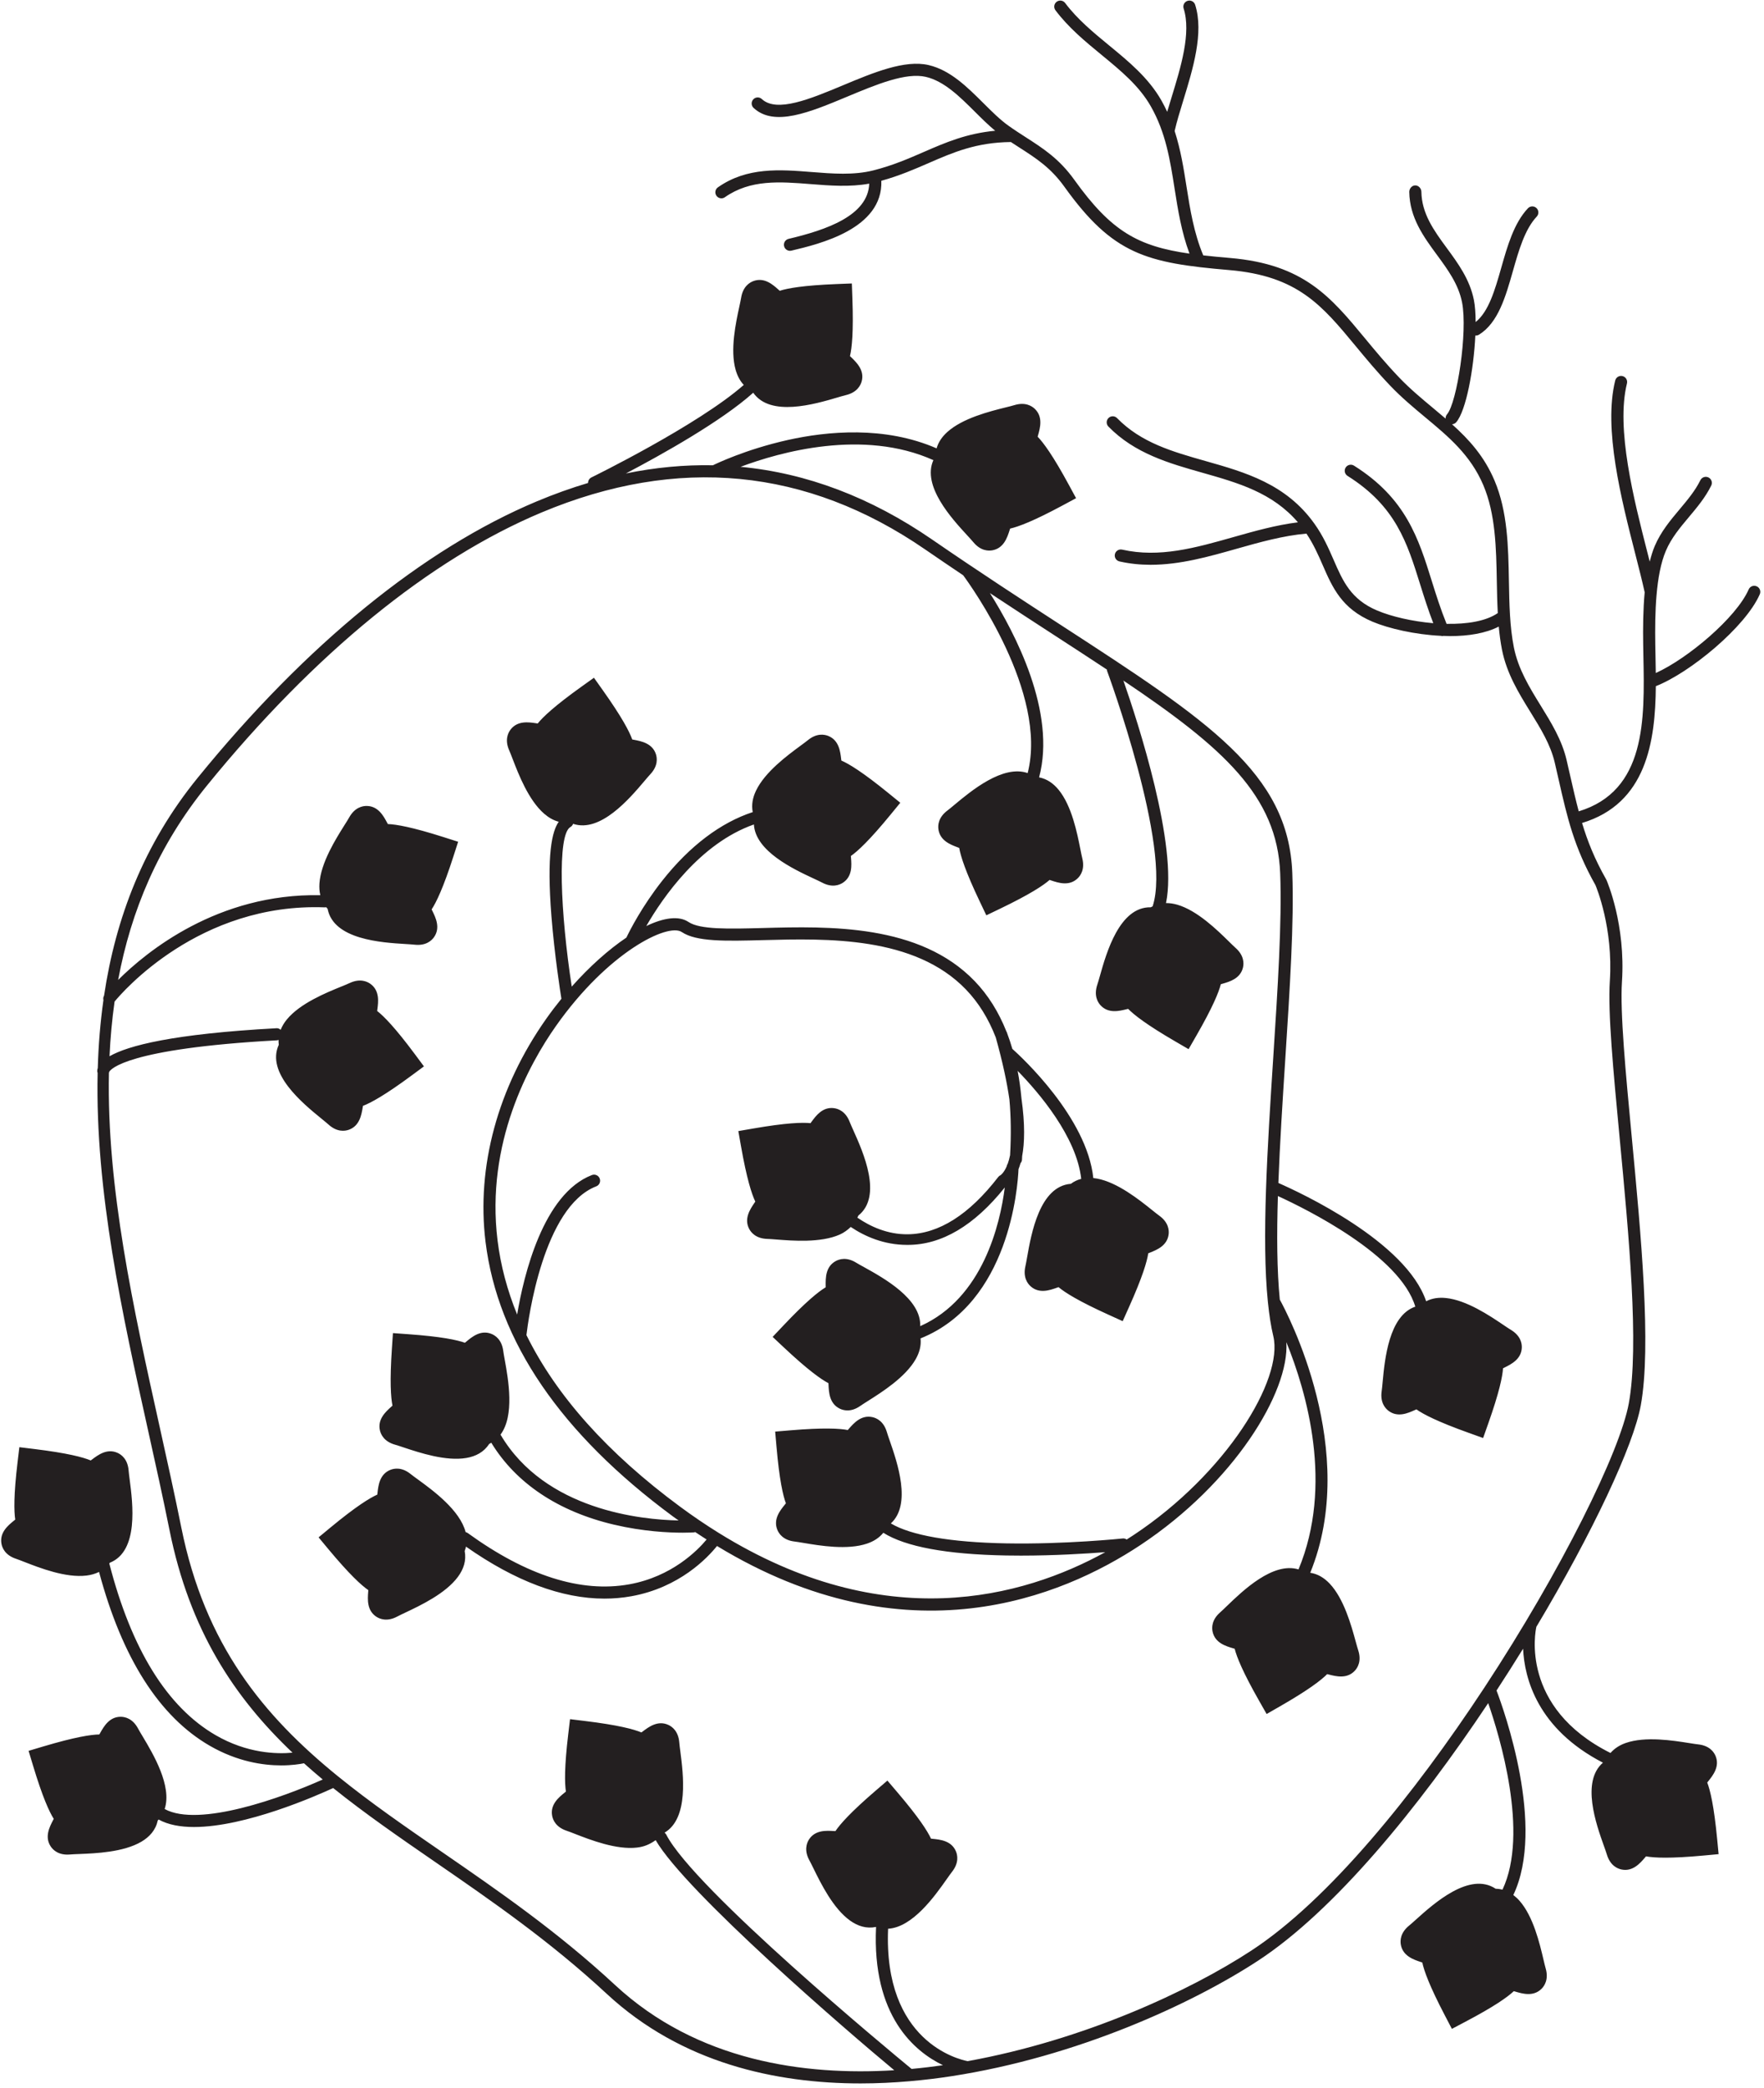 <?xml version="1.0" encoding="UTF-8" standalone="no"?><!DOCTYPE svg PUBLIC "-//W3C//DTD SVG 1.1//EN" "http://www.w3.org/Graphics/SVG/1.1/DTD/svg11.dtd"><svg width="100%" height="100%" viewBox="0 0 289 342" version="1.1" xmlns="http://www.w3.org/2000/svg" xmlns:xlink="http://www.w3.org/1999/xlink" xml:space="preserve" xmlns:serif="http://www.serif.com/" style="fill-rule:evenodd;clip-rule:evenodd;stroke-linejoin:round;stroke-miterlimit:2;"><path d="M287.794,96.017c-0.501,-0.222 -1.086,0.011 -1.305,0.512c-2.022,4.624 -9.993,11.331 -15.218,13.688c-0.01,-0.942 -0.028,-1.866 -0.047,-2.759l-0.036,-1.94c-0.076,-5.061 0.053,-11.377 1.74,-15.326c0.891,-2.085 2.292,-3.753 3.774,-5.52c1.326,-1.579 2.696,-3.211 3.654,-5.155c0.242,-0.491 0.039,-1.085 -0.453,-1.328c-0.488,-0.239 -1.084,-0.038 -1.327,0.453c-0.851,1.728 -2.086,3.199 -3.392,4.756c-1.511,1.798 -3.073,3.659 -4.08,6.015c-0.333,0.779 -0.594,1.655 -0.825,2.564c-0.135,-0.536 -0.275,-1.081 -0.416,-1.634c-2.173,-8.5 -5.15,-20.142 -3.315,-27.55c0.131,-0.532 -0.193,-1.069 -0.725,-1.201c-0.531,-0.131 -1.068,0.193 -1.2,0.725c-1.955,7.891 0.97,19.328 3.319,28.517c0.575,2.247 1.115,4.365 1.509,6.164c-0.266,2.877 -0.285,5.883 -0.245,8.549l0.035,1.95c0.209,10.345 0.441,22.03 -10.594,25.375c-0.465,-1.749 -0.884,-3.563 -1.338,-5.562c-0.208,-0.92 -0.425,-1.872 -0.657,-2.865c-0.766,-3.273 -2.531,-6.128 -4.235,-8.888c-1.818,-2.942 -3.697,-5.985 -4.403,-9.57c-0.671,-3.409 -0.737,-7.026 -0.805,-10.854c-0.102,-5.585 -0.207,-11.359 -2.36,-16.441c-1.679,-3.961 -4.169,-6.709 -6.959,-9.211c0.254,-0.017 0.504,-0.121 0.684,-0.328c1.627,-1.876 2.874,-8.682 3.134,-14.209c0.028,0.003 0.055,0.01 0.084,0.01c0.178,0 0.358,-0.047 0.519,-0.148c3.14,-1.939 4.361,-6.233 5.543,-10.386c0.96,-3.375 1.952,-6.866 3.911,-8.946c0.376,-0.399 0.357,-1.027 -0.042,-1.401c-0.399,-0.377 -1.026,-0.358 -1.401,0.041c-2.291,2.432 -3.351,6.159 -4.376,9.764c-1.048,3.684 -2.057,7.155 -4.188,8.862c-0.007,-1.41 -0.096,-2.655 -0.283,-3.597c-0.673,-3.394 -2.604,-6.019 -4.471,-8.559c-2.099,-2.852 -4.08,-5.612 -4.136,-9.177c-0.009,-0.542 -0.452,-1.042 -0.992,-1.042l-0.017,0c-0.546,0 -0.983,0.527 -0.975,1.075c0.068,4.197 2.332,7.308 4.522,10.285c1.818,2.474 3.537,4.827 4.125,7.787c0.956,4.82 -0.835,16.464 -2.456,18.333c-0.176,0.204 -0.252,0.462 -0.238,0.711c-0.679,-0.584 -1.366,-1.16 -2.065,-1.742c-1.848,-1.538 -3.758,-3.126 -5.517,-4.963c-2.165,-2.26 -3.934,-4.397 -5.645,-6.465c-5.599,-6.766 -10.021,-12.108 -22.055,-13.134c-1.59,-0.135 -3.054,-0.274 -4.422,-0.429c-1.54,-3.692 -2.154,-7.523 -2.738,-11.235c-0.473,-3.013 -0.965,-6.092 -1.95,-9.135c0.329,-1.459 0.842,-3.139 1.389,-4.92c1.607,-5.233 3.429,-11.164 1.973,-15.749c-0.166,-0.52 -0.721,-0.812 -1.245,-0.644c-0.522,0.165 -0.81,0.723 -0.645,1.245c1.268,3.993 -0.457,9.61 -1.979,14.566c-0.249,0.812 -0.488,1.597 -0.712,2.362c-0.29,-0.626 -0.604,-1.251 -0.956,-1.871c-2.101,-3.694 -5.38,-6.388 -8.549,-8.992c-2.556,-2.102 -5.198,-4.272 -7.218,-6.961c-0.33,-0.438 -0.95,-0.525 -1.388,-0.197c-0.438,0.329 -0.526,0.95 -0.198,1.388c2.163,2.878 4.899,5.127 7.545,7.301c3.17,2.606 6.164,5.066 8.084,8.441c2.448,4.303 3.148,8.758 3.891,13.474c0.549,3.488 1.115,7.078 2.442,10.642c-8.442,-1.213 -12.806,-3.633 -18.877,-12.098c-2.464,-3.437 -5.102,-5.133 -7.897,-6.93c-0.933,-0.6 -1.898,-1.22 -2.893,-1.928c-1.354,-0.963 -2.675,-2.278 -4.073,-3.669c-2.675,-2.664 -5.441,-5.417 -8.979,-6.25c-3.926,-0.926 -9.092,1.235 -14.09,3.322c-5.312,2.218 -10.805,4.51 -13.259,2.236c-0.401,-0.374 -1.028,-0.35 -1.401,0.053c-0.371,0.401 -0.348,1.028 0.054,1.401c3.389,3.143 9.209,0.713 15.37,-1.86c4.709,-1.965 9.583,-3.999 12.871,-3.221c2.992,0.703 5.555,3.256 8.035,5.724c1.12,1.115 2.194,2.179 3.305,3.094c-4.674,0.441 -8.095,1.907 -11.665,3.462c-2.508,1.093 -5.102,2.222 -8.284,3.028c-3.224,0.818 -6.732,0.541 -10.123,0.27c-5.201,-0.411 -10.583,-0.84 -15.353,2.506c-0.449,0.314 -0.557,0.932 -0.242,1.381c0.192,0.275 0.499,0.422 0.812,0.422c0.196,0 0.395,-0.058 0.568,-0.18c4.185,-2.934 8.978,-2.554 14.058,-2.152c3.161,0.252 6.419,0.504 9.594,-0.075c-0.186,5.259 -7.08,7.593 -13.213,9.044c-0.532,0.126 -0.862,0.659 -0.735,1.193c0.107,0.456 0.514,0.763 0.963,0.763c0.076,0 0.153,-0.009 0.23,-0.027c4.559,-1.079 15.019,-3.556 14.738,-11.442c2.963,-0.822 5.411,-1.882 7.779,-2.913c3.997,-1.741 7.789,-3.377 13.445,-3.432c0.48,0.316 0.952,0.62 1.416,0.918c2.745,1.764 5.115,3.288 7.358,6.418c7.945,11.079 13.409,12.473 26.996,13.631c11.205,0.956 15.186,5.766 20.696,12.424c1.734,2.095 3.526,4.26 5.739,6.572c1.839,1.919 3.792,3.544 5.681,5.117c3.817,3.175 7.422,6.176 9.52,11.125c2.003,4.729 2.105,10.308 2.203,15.704c0.031,1.731 0.066,3.488 0.161,5.232c-1.923,1.332 -5.047,1.826 -8.393,1.764c-0.97,-2.397 -1.71,-4.734 -2.416,-6.997c-2.175,-6.971 -4.229,-13.556 -12.75,-18.911c-0.462,-0.29 -1.075,-0.151 -1.367,0.312c-0.292,0.464 -0.152,1.075 0.312,1.367c7.901,4.966 9.76,10.923 11.912,17.823c0.636,2.036 1.299,4.133 2.134,6.299c-3.412,-0.289 -6.813,-1.075 -9.169,-2.064c-4.336,-1.822 -5.638,-4.81 -7.144,-8.27c-0.842,-1.93 -1.71,-3.926 -3.155,-5.951c-4.654,-6.53 -11.345,-8.428 -17.816,-10.262c-5.44,-1.542 -10.579,-2.999 -14.522,-7.038c-0.382,-0.393 -1.01,-0.4 -1.402,-0.018c-0.392,0.382 -0.4,1.011 -0.017,1.402c4.313,4.418 9.949,6.017 15.4,7.562c5.893,1.67 11.482,3.266 15.648,8.12c-3.575,0.444 -7.105,1.439 -10.535,2.411c-6.245,1.769 -12.143,3.441 -18.264,2.06c-0.537,-0.12 -1.065,0.213 -1.186,0.749c-0.119,0.534 0.216,1.065 0.75,1.185c1.717,0.387 3.421,0.551 5.111,0.551c4.821,0 9.533,-1.335 14.129,-2.638c3.732,-1.057 7.584,-2.138 11.392,-2.468c1.141,1.709 1.916,3.443 2.649,5.127c1.607,3.69 3.125,7.177 8.193,9.305c2.622,1.102 6.913,2.103 11.18,2.306c0.087,0.025 0.177,0.04 0.269,0.04c0.046,0 0.091,-0.022 0.137,-0.028c0.377,0.013 0.755,0.032 1.129,0.032c2.959,0 5.794,-0.447 7.951,-1.556c0.118,1.274 0.281,2.532 0.521,3.755c0.776,3.939 2.751,7.136 4.661,10.229c1.697,2.746 3.3,5.34 3.992,8.297c0.231,0.99 0.446,1.938 0.654,2.854c1.394,6.132 2.496,10.981 6.012,17.199c0.163,0.384 2.925,7.041 2.359,15.683c-0.34,5.184 0.559,14.679 1.6,25.673c1.512,15.962 3.224,34.053 1.514,43.475c-1.443,7.958 -11.043,27.389 -23.672,46.594c-0.003,0.006 -0.009,0.01 -0.011,0.016c-11.495,17.476 -25.496,34.762 -38.149,43.041c-10.116,6.621 -27.416,14.664 -46.492,18.117c-1.503,-0.286 -13.812,-3.217 -13.038,-21.685c4.03,-0.231 7.657,-5.359 9.606,-8.125c0.349,-0.492 0.642,-0.912 0.87,-1.2c1.166,-1.482 0.898,-2.744 0.633,-3.364c-0.738,-1.731 -2.574,-1.911 -3.789,-2.033c-0.084,-0.007 -0.183,-0.017 -0.287,-0.027c-0.577,-1.246 -1.991,-3.473 -5.533,-7.622l-1.613,-1.892l-1.886,1.619c-4.128,3.543 -5.867,5.52 -6.629,6.657c-0.102,-0.005 -0.203,-0.011 -0.286,-0.015c-1.218,-0.074 -3.058,-0.184 -4.061,1.41c-0.358,0.571 -0.822,1.774 0.097,3.422c0.178,0.322 0.402,0.779 0.668,1.32c1.191,2.428 3.201,6.524 5.974,8.51c1.261,0.903 2.678,1.369 4.247,1.046c0.006,0.003 0.012,0.003 0.018,0.005c-0.683,14.594 6.317,20.407 10.96,22.64c-1.654,0.237 -3.37,0.444 -5.141,0.607c-3.427,-2.822 -35.617,-29.459 -40.19,-38.368c-0.069,-0.133 -0.168,-0.239 -0.279,-0.325c3.993,-2.349 3.068,-9.567 2.587,-13.274c-0.077,-0.599 -0.145,-1.106 -0.173,-1.472c-0.143,-1.882 -1.193,-2.629 -1.808,-2.907c-1.715,-0.775 -3.188,0.333 -4.166,1.067c-0.066,0.051 -0.147,0.112 -0.231,0.174c-1.266,-0.527 -3.814,-1.21 -9.229,-1.871l-2.468,-0.301l-0.294,2.468c-0.644,5.403 -0.587,8.034 -0.379,9.388c-0.079,0.065 -0.156,0.129 -0.221,0.181c-0.947,0.77 -2.377,1.933 -2.036,3.786c0.122,0.663 0.595,1.862 2.386,2.455c0.35,0.115 0.824,0.302 1.386,0.521c2.519,0.982 6.785,2.637 10.17,2.224c1.13,-0.138 2.027,-0.509 3.018,-1.211l0,0.003c4.958,8.539 31.521,31.403 39.088,37.679c-14.697,0.908 -32.283,-1.481 -45.735,-13.954c-9.456,-8.766 -19.051,-15.374 -28.325,-21.765c-6.015,-4.144 -11.781,-8.12 -17.056,-12.403c-0.003,-0.003 -0.007,-0.005 -0.011,-0.007c-12.225,-9.93 -21.805,-21.519 -25.674,-40.745c-1.081,-5.377 -2.326,-10.984 -3.529,-16.406c-4.321,-19.465 -8.713,-39.279 -8.331,-58.062c0.019,-0.059 0.046,-0.113 0.054,-0.174c0.208,-0.381 2.763,-3.801 27.47,-5.15c0.097,-0.004 0.182,-0.038 0.27,-0.069c-0.008,0.259 -0.003,0.522 0.034,0.794c-2.139,4.66 3.956,9.628 7.005,12.113c0.468,0.382 0.864,0.704 1.137,0.949c1.397,1.269 2.673,1.088 3.31,0.867c1.78,-0.615 2.088,-2.434 2.293,-3.636c0.013,-0.086 0.029,-0.183 0.047,-0.286c1.281,-0.489 3.603,-1.745 7.989,-4.988l1.999,-1.477l-1.483,-1.996c-3.248,-4.367 -5.097,-6.237 -6.181,-7.077c0.013,-0.102 0.026,-0.201 0.037,-0.282c0.158,-1.212 0.395,-3.038 -1.126,-4.149c-0.544,-0.397 -1.712,-0.945 -3.419,-0.144c-0.333,0.157 -0.806,0.348 -1.363,0.575c-2.507,1.02 -6.731,2.739 -8.907,5.368c-0.439,0.533 -0.789,1.105 -1.03,1.714c-0.192,-0.181 -0.45,-0.287 -0.72,-0.255c-16.931,0.924 -24.273,2.837 -27.319,4.589c0.137,-3.017 0.41,-6.005 0.83,-8.959c1.205,-1.468 13.85,-16.222 34.455,-15.426c0.076,0.006 0.143,-0.017 0.214,-0.029c0.076,0.093 0.149,0.187 0.233,0.277c0.978,5.033 8.828,5.515 12.754,5.755c0.602,0.037 1.113,0.067 1.478,0.108c1.874,0.216 2.806,-0.676 3.195,-1.226c1.086,-1.539 0.276,-3.196 -0.26,-4.292c-0.039,-0.076 -0.082,-0.166 -0.128,-0.26c0.757,-1.144 1.91,-3.518 3.581,-8.711l0.762,-2.365l-2.369,-0.757c-5.184,-1.652 -7.778,-2.094 -9.147,-2.144c-0.05,-0.091 -0.097,-0.178 -0.135,-0.251c-0.579,-1.075 -1.451,-2.698 -3.334,-2.714c-0.674,-0.006 -1.942,0.231 -2.861,1.878c-0.179,0.322 -0.453,0.752 -0.773,1.261c-1.441,2.291 -3.87,6.151 -4.103,9.556c-0.046,0.663 -0.001,1.308 0.144,1.922c-16.793,-0.329 -28.473,9.244 -33.125,13.88c2.101,-11.273 6.553,-22.004 14.562,-31.851c17.555,-21.584 36.513,-37.046 54.824,-44.714c22.282,-9.33 43.415,-7.293 62.819,6.054c2.134,1.468 4.211,2.876 6.239,4.236c1.19,1.61 13.922,19.26 10.566,32.395c-4.053,-1.414 -9.255,2.909 -11.991,5.191c-0.463,0.385 -0.854,0.714 -1.149,0.935c-1.512,1.129 -1.576,2.418 -1.481,3.085c0.264,1.864 1.992,2.512 3.135,2.943c0.078,0.029 0.173,0.064 0.271,0.103c0.234,1.349 1.025,3.866 3.373,8.79l1.069,2.246l2.241,-1.077c4.904,-2.357 7.095,-3.816 8.124,-4.717c0.1,0.031 0.193,0.063 0.272,0.089c1.158,0.385 2.908,0.966 4.287,-0.314c0.496,-0.459 1.253,-1.502 0.793,-3.33c-0.09,-0.357 -0.188,-0.858 -0.304,-1.447c-0.525,-2.655 -1.409,-7.13 -3.574,-9.767c-0.849,-1.034 -1.896,-1.781 -3.195,-2.027c2.86,-10.666 -3.921,-23.614 -8.061,-30.183c3.809,2.518 7.409,4.857 10.765,7.036c2.972,1.929 5.771,3.749 8.4,5.487c0.01,0.073 0.008,0.147 0.035,0.22c0.109,0.293 10.654,28.913 7.463,38.557c-0.103,0.052 -0.204,0.098 -0.305,0.159c-5.128,-0.113 -7.266,7.455 -8.335,11.241c-0.166,0.579 -0.302,1.072 -0.421,1.419c-0.608,1.787 0.065,2.885 0.521,3.383c1.27,1.39 3.062,0.949 4.249,0.658c0.08,-0.02 0.179,-0.044 0.281,-0.067c0.956,0.981 3.03,2.61 7.749,5.349l2.15,1.25l1.241,-2.155c2.718,-4.714 3.699,-7.156 4.04,-8.48c0.101,-0.033 0.196,-0.058 0.275,-0.081c1.173,-0.337 2.945,-0.845 3.362,-2.68c0.148,-0.659 0.185,-1.948 -1.228,-3.195c-0.276,-0.245 -0.639,-0.603 -1.068,-1.025c-1.932,-1.894 -5.189,-5.087 -8.464,-6.04c-0.622,-0.18 -1.244,-0.274 -1.858,-0.269c1.98,-9.429 -4.597,-29.615 -6.979,-36.438c16.298,10.951 25.205,18.867 25.688,31.58c0.3,7.92 -0.402,18.778 -1.146,30.275c-0.946,14.626 -1.91,29.648 -0.874,39.884c0.002,0.031 0.005,0.059 0.01,0.089c0.21,2.045 0.492,3.915 0.881,5.531c1.702,7.089 -7.716,22.52 -22.867,32.562c-0.372,0.247 -0.76,0.496 -1.154,0.746c-0.188,-0.127 -0.41,-0.201 -0.645,-0.172c-0.093,0.009 -9.413,0.979 -19.09,0.802c-9.126,-0.168 -15.613,-1.307 -18.902,-3.267c3.429,-3.114 1.052,-9.99 -0.174,-13.522c-0.198,-0.569 -0.367,-1.052 -0.469,-1.406c-0.523,-1.813 -1.705,-2.328 -2.363,-2.475c-1.837,-0.411 -3.054,0.976 -3.86,1.892c-0.055,0.064 -0.122,0.139 -0.191,0.218c-1.346,-0.259 -3.981,-0.407 -9.418,0.049l-2.477,0.207l0.217,2.478c0.47,5.42 1.062,7.984 1.541,9.266c-0.065,0.082 -0.127,0.158 -0.179,0.222c-0.77,0.948 -1.933,2.379 -1.223,4.123c0.255,0.624 0.963,1.703 2.837,1.916c0.365,0.043 0.868,0.13 1.462,0.227c2.667,0.449 7.167,1.204 10.398,0.109c1.066,-0.361 1.986,-0.931 2.662,-1.772c3.643,2.288 10.358,3.54 20.103,3.718c0.819,0.014 1.633,0.021 2.44,0.021c5.526,0 10.692,-0.32 13.823,-0.564c-13.506,7.434 -36.147,13.709 -63.309,-3.14c-0.003,-0.002 -0.005,-0.006 -0.008,-0.008c-0.006,-0.004 -0.012,-0.004 -0.017,-0.007c-2.08,-1.291 -4.187,-2.714 -6.318,-4.288c-11.882,-8.768 -20.288,-18.179 -25.181,-28.108c0.294,-2.508 2.755,-21.01 11.436,-24.358c0.511,-0.196 0.766,-0.77 0.568,-1.28c-0.195,-0.512 -0.772,-0.766 -1.28,-0.569c-7.996,3.083 -11.166,16.429 -12.247,22.846c-1.617,-3.966 -2.699,-8.008 -3.207,-12.125c-1.972,-15.969 5.162,-28.886 9.59,-35.165c8.531,-12.095 18.323,-16.881 20.588,-15.354c2.401,1.617 7.222,1.487 13.331,1.324c10.465,-0.278 24.803,-0.663 33.23,8.089c2.06,2.141 3.687,4.764 4.883,7.851c1.136,4.049 1.836,7.384 2.233,10.132c0.259,2.822 0.298,5.872 0.112,9.148c-0.112,0.549 -0.244,1.011 -0.385,1.398c-0.09,0.132 -0.149,0.278 -0.174,0.439c-0.488,1.112 -0.996,1.432 -0.999,1.435c-0.15,0.067 -0.28,0.168 -0.38,0.297c-4.763,6.175 -9.748,9.329 -14.814,9.384c-3.352,0.042 -6.198,-1.303 -8.269,-2.722c0.051,-0.118 0.122,-0.218 0.165,-0.343c4.003,-3.205 0.785,-10.38 -0.827,-13.969c-0.246,-0.55 -0.457,-1.017 -0.59,-1.359c-0.68,-1.761 -1.902,-2.171 -2.571,-2.259c-1.865,-0.25 -2.956,1.239 -3.68,2.223c-0.048,0.068 -0.108,0.149 -0.17,0.233c-1.365,-0.139 -4.001,-0.057 -9.377,0.874l-2.45,0.423l0.432,2.449c0.944,5.358 1.757,7.86 2.348,9.096c-0.056,0.087 -0.113,0.168 -0.159,0.238c-0.684,1.011 -1.718,2.538 -0.856,4.213c0.308,0.599 1.107,1.612 2.992,1.662c0.368,0.009 0.877,0.051 1.476,0.098c2.697,0.212 7.245,0.569 10.368,-0.803c0.689,-0.303 1.303,-0.761 1.817,-1.252c2.294,1.545 5.446,2.936 9.217,2.936l0.136,0c5.526,0 10.867,-3.138 15.881,-9.405c-0.753,5.944 -3.557,18.126 -13.854,22.715c0.187,-4.464 -5.976,-7.876 -9.175,-9.651c-0.526,-0.292 -0.975,-0.531 -1.286,-0.726c-1.599,-1.003 -2.824,-0.595 -3.412,-0.265c-1.643,0.917 -1.626,2.764 -1.615,3.986c0.002,0.084 0.002,0.186 0.003,0.29c-1.176,0.705 -3.239,2.352 -6.984,6.317l-1.709,1.807l1.812,1.702c3.965,3.726 6.116,5.241 7.329,5.878c0.006,0.103 0.011,0.202 0.015,0.285c0.058,1.219 0.145,3.06 1.839,3.886c0.605,0.297 1.852,0.628 3.39,-0.462c0.301,-0.211 0.733,-0.482 1.242,-0.805c2.285,-1.445 6.142,-3.884 7.821,-6.853c0.601,-1.067 0.916,-2.202 0.783,-3.384c14.561,-5.825 15.93,-24.852 16.051,-27.712c0.116,-0.295 0.226,-0.621 0.327,-0.979c0.129,-0.155 0.227,-0.339 0.24,-0.555c0.014,-0.207 0.019,-0.406 0.031,-0.611c0.397,-2.126 0.492,-5.159 -0.116,-9.462c-0.143,-1.564 -0.352,-3.063 -0.625,-4.496c3.474,3.557 9.647,10.762 10.418,17.688c-0.594,0.152 -1.166,0.41 -1.701,0.811c-5.112,0.401 -6.481,8.145 -7.164,12.019c-0.106,0.593 -0.194,1.098 -0.277,1.457c-0.427,1.837 0.353,2.864 0.858,3.313c1.403,1.254 3.142,0.635 4.293,0.227c0.079,-0.028 0.174,-0.062 0.272,-0.096c1.051,0.882 3.278,2.295 8.248,4.545l2.264,1.028l1.018,-2.269c2.231,-4.962 2.964,-7.49 3.17,-8.844c0.095,-0.039 0.187,-0.075 0.266,-0.106c1.132,-0.453 2.845,-1.135 3.075,-3.005c0.082,-0.668 -0.011,-1.955 -1.542,-3.055c-0.299,-0.215 -0.696,-0.536 -1.167,-0.912c-2.111,-1.691 -5.672,-4.541 -9.026,-5.161c-0.203,-0.037 -0.406,-0.065 -0.607,-0.085c-1.046,-9.904 -11.698,-19.757 -13.264,-21.156c-0.254,-0.865 -0.528,-1.711 -0.839,-2.519c-0.014,-0.047 -0.024,-0.09 -0.038,-0.137c-0.018,-0.066 -0.06,-0.116 -0.09,-0.175c-1.282,-3.228 -3.014,-5.991 -5.204,-8.265c-9.035,-9.384 -23.883,-8.988 -34.712,-8.696c-5.526,0.148 -10.296,0.276 -12.17,-0.987c-1.567,-1.055 -4.036,-0.72 -6.921,0.665c2.706,-4.688 8.802,-13.538 17.632,-16.636c0.242,4.398 6.537,7.342 9.824,8.872c0.546,0.254 1.01,0.469 1.335,0.641c1.666,0.888 2.859,0.399 3.423,0.028c1.573,-1.033 1.425,-2.872 1.328,-4.089c-0.008,-0.084 -0.016,-0.184 -0.023,-0.289c1.123,-0.787 3.063,-2.574 6.52,-6.795l1.576,-1.923l-1.929,-1.569c-4.218,-3.435 -6.471,-4.796 -7.726,-5.345c-0.014,-0.101 -0.025,-0.2 -0.035,-0.282c-0.144,-1.212 -0.362,-3.043 -2.109,-3.747c-0.625,-0.252 -1.892,-0.495 -3.35,0.701c-0.284,0.233 -0.697,0.534 -1.181,0.891c-2.178,1.604 -5.852,4.309 -7.316,7.39c-0.534,1.125 -0.765,2.3 -0.529,3.49c-5.261,1.728 -10.332,5.553 -14.8,11.207c-3.386,4.287 -5.379,8.257 -5.897,9.344c-2.904,1.954 -6.017,4.719 -8.956,8.029c-1.837,-11.959 -2.432,-24.901 -0.209,-26.139c0.212,-0.118 0.352,-0.307 0.433,-0.518c4.458,1.502 9.229,-4.11 11.667,-6.987c0.39,-0.46 0.719,-0.851 0.971,-1.12c1.294,-1.372 1.137,-2.652 0.93,-3.294c-0.583,-1.79 -2.395,-2.132 -3.594,-2.359c-0.083,-0.016 -0.182,-0.034 -0.284,-0.054c-0.464,-1.291 -1.676,-3.635 -4.836,-8.082l-1.439,-2.027l-2.023,1.445c-4.427,3.164 -6.332,4.979 -7.193,6.045c-0.102,-0.015 -0.2,-0.029 -0.282,-0.042c-1.207,-0.18 -3.03,-0.453 -4.17,1.047c-0.408,0.536 -0.977,1.693 -0.208,3.416c0.151,0.336 0.332,0.812 0.549,1.374c0.972,2.525 2.611,6.781 5.198,9.006c0.713,0.612 1.498,1.067 2.361,1.292c-1.105,1.551 -2,5.338 -1.198,15.474c0.505,6.378 1.481,12.561 1.635,13.514c-0.856,1.053 -1.69,2.148 -2.491,3.283c-7.93,11.245 -11.46,24.225 -9.937,36.55c2.01,16.275 12.34,31.397 30.702,44.947c0.31,0.229 0.618,0.434 0.928,0.658c-6.024,-0.117 -21.866,-1.65 -29.18,-14.058c2.336,-3.128 1.28,-9.012 0.697,-12.232c-0.107,-0.594 -0.2,-1.096 -0.247,-1.461c-0.237,-1.871 -1.324,-2.565 -1.952,-2.811c-1.751,-0.689 -3.169,0.492 -4.107,1.275c-0.063,0.054 -0.141,0.119 -0.221,0.185c-1.292,-0.462 -3.871,-1.016 -9.313,-1.405l-2.48,-0.177l-0.169,2.481c-0.371,5.428 -0.182,8.053 0.094,9.396c-0.076,0.068 -0.149,0.135 -0.211,0.191c-0.907,0.815 -2.276,2.051 -1.842,3.884c0.155,0.656 0.687,1.831 2.505,2.33c0.356,0.099 0.838,0.262 1.41,0.452c2.567,0.853 6.895,2.294 10.256,1.71c1.526,-0.264 2.853,-0.948 3.724,-2.293c0.124,-0.057 0.227,-0.134 0.343,-0.199c4.044,6.639 10.989,11.279 20.146,13.427c4.75,1.115 8.929,1.305 11.223,1.305c1.11,0 1.778,-0.045 1.857,-0.051c0.066,-0.005 0.121,-0.034 0.182,-0.05c0.626,0.421 1.25,0.822 1.871,1.219c-1.489,1.79 -5.695,6.082 -12.677,7.339c-7.899,1.422 -16.799,-1.403 -26.452,-8.393c-0.109,-0.08 -0.23,-0.133 -0.354,-0.162c-0.929,-3.59 -5.325,-6.805 -7.806,-8.611c-0.487,-0.356 -0.901,-0.654 -1.188,-0.886c-1.464,-1.19 -2.728,-0.94 -3.353,-0.685c-1.742,0.712 -1.951,2.544 -2.089,3.757c-0.009,0.084 -0.021,0.185 -0.033,0.288c-1.253,0.558 -3.5,1.939 -7.705,5.415l-1.914,1.586l1.589,1.912c3.48,4.18 5.431,5.948 6.557,6.728c-0.008,0.101 -0.014,0.201 -0.02,0.286c-0.092,1.215 -0.23,3.054 1.349,4.08c0.566,0.367 1.762,0.849 3.423,-0.044c0.323,-0.175 0.785,-0.39 1.33,-0.648c2.446,-1.156 6.571,-3.104 8.599,-5.846c0.921,-1.246 1.409,-2.657 1.11,-4.23c0.095,-0.242 0.155,-0.483 0.21,-0.723c8.059,5.658 15.667,8.516 22.687,8.516c1.498,0 2.969,-0.13 4.411,-0.389c7.899,-1.421 12.5,-6.321 14.029,-8.229c31.157,18.933 56.528,8.358 69.369,-0.153c15.325,-10.158 24.44,-25.054 23.91,-33.225c3.361,8.257 7.725,23.437 1.992,37.214c-4.179,-1.285 -9.148,3.497 -11.743,6.004c-0.434,0.418 -0.801,0.775 -1.078,1.016c-1.426,1.236 -1.398,2.526 -1.254,3.184c0.399,1.84 2.169,2.361 3.34,2.707c0.081,0.024 0.177,0.053 0.277,0.083c0.333,1.33 1.305,3.782 4.003,8.523l1.229,2.162l2.157,-1.238c4.721,-2.705 6.799,-4.32 7.761,-5.293c0.1,0.024 0.197,0.048 0.277,0.068c1.183,0.301 2.97,0.754 4.254,-0.624c0.459,-0.493 1.141,-1.587 0.548,-3.377c-0.116,-0.35 -0.249,-0.843 -0.408,-1.423c-0.716,-2.608 -1.923,-7.009 -4.273,-9.481c-0.883,-0.927 -1.929,-1.576 -3.169,-1.762c8.14,-19.954 -3.728,-42.449 -4.988,-44.737c-0.471,-4.753 -0.508,-10.581 -0.312,-16.958c4.62,2.112 20.013,9.698 22.511,18.114c-4.335,1.48 -5.008,8.659 -5.352,12.358c-0.057,0.599 -0.103,1.11 -0.156,1.473c-0.275,1.867 0.588,2.826 1.125,3.231c1.502,1.136 3.185,0.377 4.298,-0.123c0.076,-0.035 0.168,-0.077 0.264,-0.119c1.12,0.793 3.455,2.018 8.592,3.854l2.34,0.839l0.83,-2.344c1.817,-5.129 2.339,-7.708 2.434,-9.074c0.092,-0.048 0.181,-0.092 0.255,-0.128c1.093,-0.545 2.744,-1.366 2.819,-3.246c0.028,-0.675 -0.17,-1.949 -1.786,-2.92c-0.316,-0.19 -0.739,-0.476 -1.236,-0.812c-2.245,-1.513 -6.026,-4.062 -9.421,-4.405c-1.145,-0.115 -2.246,0.023 -3.228,0.535c-3.282,-9.768 -20.617,-17.802 -24.212,-19.375c0.245,-6.485 0.691,-13.431 1.134,-20.292c0.747,-11.548 1.452,-22.456 1.148,-30.479c-0.621,-16.383 -13.791,-24.935 -37.698,-40.459c-6.32,-4.105 -13.484,-8.757 -21.336,-14.159c-10.029,-6.898 -20.506,-10.865 -31.354,-11.893c6.413,-2.404 20.068,-6.263 31.587,-1.093c-1.901,4.223 3.021,9.58 5.555,12.33c0.406,0.444 0.755,0.82 0.988,1.102c1.204,1.455 2.493,1.456 3.154,1.328c1.849,-0.355 2.412,-2.113 2.786,-3.275c0.025,-0.08 0.057,-0.177 0.089,-0.276c1.338,-0.301 3.812,-1.215 8.615,-3.801l2.19,-1.177l-1.185,-2.185c-2.593,-4.784 -4.159,-6.899 -5.11,-7.884c0.026,-0.101 0.053,-0.196 0.076,-0.275c0.327,-1.176 0.823,-2.952 -0.523,-4.267c-0.483,-0.472 -1.562,-1.179 -3.366,-0.629c-0.352,0.108 -0.848,0.231 -1.431,0.375c-2.625,0.654 -7.052,1.755 -9.579,4.048c-0.826,0.749 -1.443,1.627 -1.733,2.657c-8.515,-3.707 -17.932,-2.808 -24.39,-1.367c-6.931,1.546 -11.852,3.939 -12.252,4.136c-4.691,-0.092 -9.448,0.354 -14.266,1.343c5.868,-3.083 15.655,-8.544 20.865,-13.223c2.789,4.01 10.064,1.88 13.754,0.791c0.576,-0.168 1.068,-0.316 1.425,-0.4c1.837,-0.438 2.407,-1.594 2.586,-2.243c0.497,-1.816 -0.831,-3.098 -1.708,-3.946c-0.061,-0.058 -0.134,-0.128 -0.208,-0.201c0.321,-1.333 0.594,-3.957 0.396,-9.409l-0.087,-2.485l-2.486,0.098c-5.435,0.213 -8.026,0.684 -9.329,1.101c-0.079,-0.068 -0.153,-0.135 -0.214,-0.189c-0.91,-0.814 -2.284,-2.043 -4.058,-1.416c-0.638,0.224 -1.748,0.88 -2.052,2.74c-0.059,0.364 -0.169,0.863 -0.295,1.45c-0.574,2.645 -1.541,7.103 -0.602,10.381c0.269,0.937 0.694,1.778 1.328,2.452c-7.484,6.585 -24.771,15.058 -24.959,15.15c-0.356,0.175 -0.555,0.534 -0.55,0.906c-2.77,0.825 -5.558,1.822 -8.365,2.997c-18.611,7.794 -37.836,23.455 -55.595,45.293c-8.859,10.892 -13.443,22.998 -15.334,35.67c-0.13,0.226 -0.163,0.479 -0.103,0.721c-0.517,3.671 -0.819,7.386 -0.927,11.135c-0.086,0.259 -0.096,0.46 -0.087,0.566c0.007,0.081 0.038,0.152 0.063,0.226c-0.422,19.405 4.061,39.611 8.25,58.485c1.257,5.662 2.444,11.01 3.521,16.368c3.31,16.451 10.626,27.421 20.156,36.474c-2.57,0.243 -7.419,0.139 -12.613,-2.877c-7.933,-4.606 -13.786,-14.065 -17.403,-28.11c0.032,-0.041 0.066,-0.076 0.097,-0.119c4.759,-1.911 3.749,-9.71 3.242,-13.611c-0.076,-0.599 -0.144,-1.106 -0.172,-1.472c-0.143,-1.882 -1.194,-2.629 -1.809,-2.906c-1.714,-0.776 -3.188,0.333 -4.165,1.067c-0.067,0.05 -0.147,0.111 -0.231,0.173c-1.267,-0.527 -3.814,-1.209 -9.229,-1.871l-2.468,-0.301l-0.295,2.468c-0.644,5.403 -0.586,8.034 -0.378,9.388c-0.08,0.065 -0.156,0.129 -0.221,0.181c-0.947,0.771 -2.377,1.934 -2.036,3.787c0.122,0.662 0.594,1.861 2.386,2.454c0.349,0.115 0.824,0.302 1.385,0.521c2.519,0.982 6.771,2.637 10.157,2.224c0.737,-0.09 1.431,-0.282 2.059,-0.596c3.782,14.113 9.875,23.696 18.135,28.467c4.512,2.607 8.741,3.218 11.719,3.218c1.729,0 3.021,-0.205 3.718,-0.347c1.003,0.902 2.029,1.786 3.074,2.657c-6.505,2.916 -20.296,7.922 -25.898,4.834c1.247,-3.766 -1.891,-9.028 -3.601,-11.882c-0.31,-0.517 -0.575,-0.957 -0.747,-1.28c-0.883,-1.668 -2.146,-1.932 -2.819,-1.942c-1.882,-0.026 -2.791,1.579 -3.393,2.643c-0.041,0.072 -0.09,0.16 -0.142,0.25c-1.372,0.023 -3.979,0.416 -9.208,1.973l-2.383,0.711l0.717,2.38c1.568,5.21 2.673,7.598 3.404,8.756c-0.048,0.091 -0.091,0.181 -0.13,0.255c-0.56,1.085 -1.407,2.721 -0.353,4.286c0.375,0.558 1.288,1.468 3.168,1.295c0.366,-0.033 0.876,-0.052 1.477,-0.075c2.703,-0.106 7.261,-0.289 10.2,-2.02c1.334,-0.788 2.335,-1.893 2.675,-3.459c0.054,-0.055 0.09,-0.117 0.141,-0.173c1.57,0.871 3.575,1.228 5.799,1.228c8.456,0 20.047,-5.11 22.803,-6.382c5.2,4.177 10.851,8.075 16.738,12.131c9.216,6.35 18.747,12.917 28.098,21.586c12.257,11.363 27.733,14.658 41.566,14.658c2.757,0 5.445,-0.136 8.033,-0.361c0.007,0 0.013,0.003 0.013,0.003c0.02,0 0.033,-0.008 0.047,-0.008c2.354,-0.206 4.627,-0.482 6.777,-0.814c20.562,-3.16 39.446,-11.849 50.263,-18.926c12.467,-8.159 26.23,-24.957 37.695,-42.175c1.844,5.295 6.733,21.264 2.341,30.549c-0.356,-0.093 -0.73,-0.146 -1.124,-0.155c-4.273,-2.834 -10.123,2.423 -13.049,5.052c-0.449,0.404 -0.827,0.747 -1.113,0.977c-1.469,1.186 -1.487,2.475 -1.368,3.14c0.335,1.851 2.084,2.436 3.241,2.823c0.081,0.027 0.177,0.059 0.276,0.093c0.284,1.34 1.167,3.827 3.695,8.661l1.152,2.204l2.199,-1.159c4.814,-2.535 6.95,-4.074 7.945,-5.014c0.1,0.028 0.195,0.056 0.276,0.079c1.17,0.343 2.941,0.86 4.273,-0.472c0.476,-0.476 1.196,-1.545 0.667,-3.356c-0.102,-0.354 -0.218,-0.85 -0.357,-1.435c-0.621,-2.634 -1.669,-7.074 -3.931,-9.628c-0.311,-0.352 -0.648,-0.661 -1.007,-0.931c5.318,-11.183 -1.531,-30.29 -2.751,-33.495c1.496,-2.287 2.949,-4.576 4.351,-6.847c0.226,4.86 2.354,13.121 13.083,18.667c-3.592,3.089 -1.113,10.067 0.159,13.632c0.203,0.569 0.377,1.049 0.482,1.401c0.539,1.809 1.726,2.315 2.385,2.456c1.84,0.393 3.045,-1.003 3.843,-1.928c0.055,-0.064 0.121,-0.14 0.189,-0.219c1.349,0.245 3.985,0.371 9.416,-0.134l2.476,-0.23l-0.237,-2.475c-0.52,-5.415 -1.135,-7.975 -1.626,-9.253c0.063,-0.081 0.125,-0.159 0.177,-0.224c0.761,-0.953 1.912,-2.395 1.184,-4.133c-0.259,-0.621 -0.976,-1.693 -2.852,-1.89c-0.366,-0.039 -0.869,-0.121 -1.464,-0.215c-2.671,-0.424 -7.177,-1.138 -10.398,-0.014c-0.99,0.345 -1.84,0.884 -2.496,1.638c-14.907,-7.459 -12.285,-20.031 -12.156,-20.606c0.003,-0.013 -0.001,-0.025 0.001,-0.038c9.299,-15.535 15.931,-29.75 17.121,-36.303c1.758,-9.691 0.031,-27.927 -1.493,-44.016c-0.99,-10.455 -1.924,-20.331 -1.595,-25.356c0.612,-9.337 -2.408,-16.35 -2.537,-16.645c-0.008,-0.016 -0.021,-0.026 -0.029,-0.041c-0.008,-0.016 -0.008,-0.034 -0.016,-0.05c-1.907,-3.361 -3.055,-6.257 -3.956,-9.248c10.543,-3.181 12.01,-13.32 12.087,-22.405c5.571,-2.178 14.684,-9.68 17.031,-15.051c0.22,-0.501 -0.009,-1.086 -0.511,-1.305" style="fill:#231f20;fill-rule:nonzero;"/></svg>